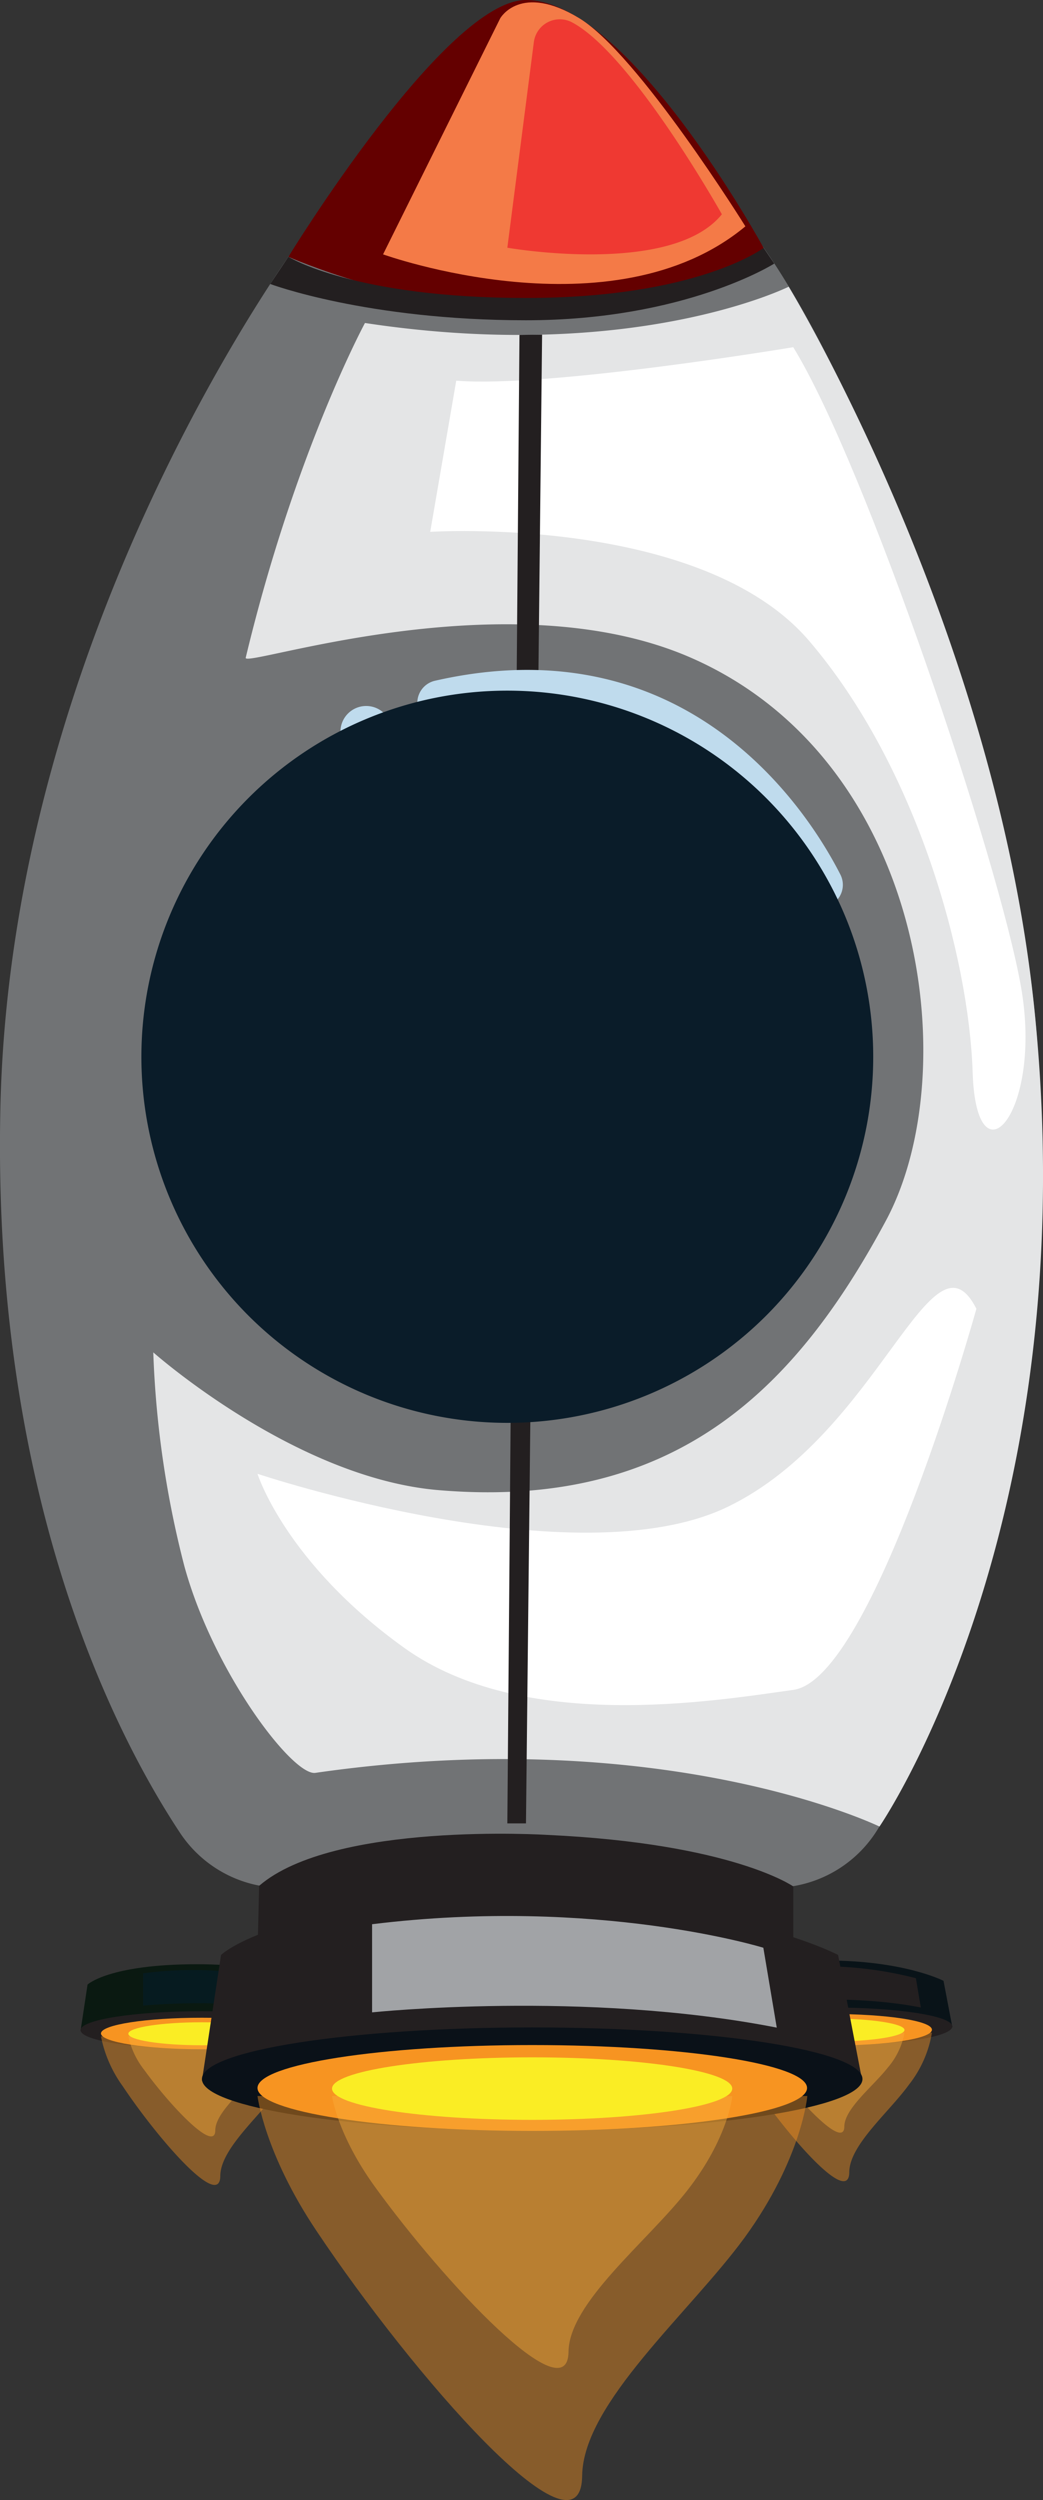 <svg xmlns="http://www.w3.org/2000/svg" viewBox="0 0 153.92 368.68"><rect x="0" y="0" width="153.92" height="368.68" fill="#333333" stroke="none"/><defs><style>.eff7a8b7-52e1-4513-b4b7-4e78c29430ad{fill:#717375;}.f8ab6764-ad9e-4112-be21-bbce9a69814f{fill:#640000;}.f3acea24-28c4-4f04-b02d-db16d969c25e{fill:#e4e5e6;}.b9c2838e-0715-4da7-a156-5d3bbf46d259{fill:#091318;}.a68ea1d9-7ff5-4b24-94a7-fa72d2e18b50{fill:#231f20;}.a267a2bd-5ca9-42e7-bbae-cb73310543b4,.b3969b90-be60-4004-b124-03fd42cdf9ce{fill:#f79421;}.a267a2bd-5ca9-42e7-bbae-cb73310543b4,.e0d6dd7a-8168-45e9-be7a-4e76d54e9bb7{isolation:isolate;opacity:0.43;}.e0d6dd7a-8168-45e9-be7a-4e76d54e9bb7{fill:#fbb03c;}.b451a169-d989-4005-aaca-47d48c5f02ea{fill:#faed24;}.a4099af3-393d-4645-b825-40d1150aa655{fill:#0a1911;}.f40d2918-031c-441b-a139-5d89753503fe{fill:#061b20;}.f108ab8b-43e3-451e-a24f-dedd4a6dc268{fill:#fff;}.b42c5a93-b8d1-4149-98b6-af6e899fc637{fill:#f47a47;}.f0a037ca-b9c0-40c3-bd1c-5148cadf187a{fill:#ef3932;}.b684def1-8a24-4654-a720-47ed30589662{fill:#bfdbed;}.e5c6c73b-a6a0-403e-b6ae-21a221740074{fill:#0a1c29;}.f03deab6-99df-4fa8-acee-d4fd8e821b14{fill:#0a1118;}.a104b781-e12f-4355-b423-dee595aaf3c3{fill:#a1a3a6;}</style></defs><g id="aa41a104-14aa-48aa-b061-bfc358974170" data-name="Layer 2"><g id="b5589b3f-aec8-495e-bfe2-33df3c8c512f" data-name="Layer 1"><path class="eff7a8b7-52e1-4513-b4b7-4e78c29430ad" d="M45.16,34.21S1.67,91.49.06,163.26c-1.27,57,16.72,92.23,26.49,107a18.1,18.1,0,0,0,15.1,8.13h72.47a18.08,18.08,0,0,0,15.67-9.07c8.66-15,23.53-49.45,23.53-108.7,0-37.83-24.3-100.89-40.63-124.1C102.07,21.45,57.89,23.55,45.16,34.21Z"/><path class="f8ab6764-ad9e-4112-be21-bbce9a69814f" d="M42.56,37.87S65.74,0,77.62,0c15.15,0,35.07,36.56,35.07,36.56s-5.78,9-35.07,9C59.78,45.52,42.56,37.87,42.56,37.87Z"/><path class="f3acea24-28c4-4f04-b02d-db16d969c25e" d="M53.86,47.63S43.52,66.73,36.26,97c-.38,1.59,38.59-11.87,65.72,0,34.6,15.13,40.55,61.14,28.73,83.06-13,24.16-30.59,42.66-65.94,39.69C43.55,218,22.62,199.43,22.62,199.43a145.45,145.45,0,0,0,4.58,31.5c4.27,15.62,16,31,19.34,30.51,51.72-7.44,83.25,7.92,83.25,7.92s30.72-44.63,22.84-120.7C146.76,92.1,116.39,42.28,116.39,42.28S93.58,53.66,53.86,47.63Z"/><path class="b9c2838e-0715-4da7-a156-5d3bbf46d259" d="M105.75,292.11s3.13-3,16.19-3c11.54,0,17.3,3,17.3,3l1.3,6.81H104.71Z"/><path class="a68ea1d9-7ff5-4b24-94a7-fa72d2e18b50" d="M104.71,298.83c0-1.54,8-2.79,17.92-2.79s17.91,1.25,17.91,2.79-8,2.8-17.91,2.8S104.71,300.38,104.71,298.83Z"/><path class="a267a2bd-5ca9-42e7-bbae-cb73310543b4" d="M107.73,299.75a18.7,18.7,0,0,0,3.2,7.33c5.19,7.76,14.35,18.29,14.4,13.27,0-4,5.84-8.84,8.81-12.93a16.86,16.86,0,0,0,3.39-7.67Z"/><path class="b3969b90-be60-4004-b124-03fd42cdf9ce" d="M107.73,299.32c0-1.28,6.67-2.32,14.9-2.32s14.9,1,14.9,2.32-6.67,2.33-14.9,2.33S107.73,300.61,107.73,299.32Z"/><path class="e0d6dd7a-8168-45e9-be7a-4e76d54e9bb7" d="M111.77,299.75a12.22,12.22,0,0,0,2.34,4.94c3.78,5.22,10.45,12.31,10.49,8.93,0-2.66,4.25-5.95,6.41-8.71a10.78,10.78,0,0,0,2.47-5.16Z"/><path class="a68ea1d9-7ff5-4b24-94a7-fa72d2e18b50" d="M135.16,291.72a55.69,55.69,0,0,0-21.22-1.28v4.77s11.55-1.21,21.95.83Z"/><path class="b451a169-d989-4005-aaca-47d48c5f02ea" d="M111.77,299.36c0-.93,4.86-1.69,10.86-1.69s10.85.76,10.85,1.69-4.86,1.7-10.85,1.7S111.77,300.3,111.77,299.36Z"/><path class="a4099af3-393d-4645-b825-40d1150aa655" d="M12.92,292.66s3.14-3,16.19-3c11.55,0,17.3,3,17.3,3l1.31,6.81H11.89Z"/><path class="a68ea1d9-7ff5-4b24-94a7-fa72d2e18b50" d="M11.89,299.38c0-1.54,8-2.79,17.91-2.79s17.92,1.25,17.92,2.79-8,2.8-17.92,2.8S11.89,300.93,11.89,299.38Z"/><path class="a267a2bd-5ca9-42e7-bbae-cb73310543b4" d="M14.9,300.3a18.7,18.7,0,0,0,3.2,7.33c5.19,7.76,14.35,18.29,14.41,13.27,0-4,5.83-8.84,8.8-12.93a16.86,16.86,0,0,0,3.39-7.67Z"/><path class="b3969b90-be60-4004-b124-03fd42cdf9ce" d="M14.9,299.87c0-1.29,6.67-2.32,14.9-2.32s14.9,1,14.9,2.32S38,302.2,29.8,302.2,14.9,301.16,14.9,299.87Z"/><path class="e0d6dd7a-8168-45e9-be7a-4e76d54e9bb7" d="M18.94,300.3a12.22,12.22,0,0,0,2.34,4.94c3.78,5.22,10.45,12.31,10.49,8.93,0-2.66,4.25-6,6.42-8.71a10.9,10.9,0,0,0,2.47-5.16Z"/><path class="f40d2918-031c-441b-a139-5d89753503fe" d="M42.34,292.27A55.72,55.72,0,0,0,21.12,291v4.77s11.54-1.21,22,.83Z"/><path class="b451a169-d989-4005-aaca-47d48c5f02ea" d="M18.94,299.91c0-.93,4.87-1.69,10.86-1.69s10.86.76,10.86,1.69-4.86,1.7-10.86,1.7S18.94,300.85,18.94,299.91Z"/><path class="f108ab8b-43e3-451e-a24f-dedd4a6dc268" d="M67.33,56.14,63.49,78.43s40-2.55,55.93,16.09S143,141.2,143.54,158.16s10.42,6,7.13-12.65S127.86,68.75,117.06,51.2C117.06,51.2,81,57.23,67.33,56.14Z"/><path class="f108ab8b-43e3-451e-a24f-dedd4a6dc268" d="M144.09,193s-15.13,54.55-27,56.2S77.2,255.58,59.65,243,38,217.34,38,217.34s47,15.72,69.43,4.85S137.51,180.07,144.09,193Z"/><path class="a68ea1d9-7ff5-4b24-94a7-fa72d2e18b50" d="M76.66,49.39l-1.79,219.5h2.75L80,49.35Z"/><path class="b42c5a93-b8d1-4149-98b6-af6e899fc637" d="M73.82,2.7,56.53,37.51S90.36,49.69,110,33.38c0,0-15.82-25.41-24.51-30.69S73.82,2.7,73.82,2.7Z"/><path class="f0a037ca-b9c0-40c3-bd1c-5148cadf187a" d="M78.78,6.23l-3.91,30.3s24.26,4.25,31.66-4.93c0,0-13.29-23.71-22.18-28.34A3.86,3.86,0,0,0,78.78,6.23Z"/><path class="b684def1-8a24-4654-a720-47ed30589662" d="M62.2,105.59h0a3.31,3.31,0,0,0,3.36,1.34c7.91-1.54,36.53-4.75,52.12,25.37a3.35,3.35,0,0,0,5,1.13l.35-.26a3.34,3.34,0,0,0,1-4.18c-4.49-8.82-22.13-37.17-59.8-28.61A3.35,3.35,0,0,0,62.2,105.59Z"/><path class="b684def1-8a24-4654-a720-47ed30589662" d="M50.24,107.91a3.8,3.8,0,1,1,3.8,3.8A3.8,3.8,0,0,1,50.24,107.91Z"/><path class="a68ea1d9-7ff5-4b24-94a7-fa72d2e18b50" d="M39.88,41.88s14.25,5.35,37.74,5.35,36.64-8.36,36.64-8.36l-1.57-2.31s-9.7,7.38-35.07,7.38-35.06-6.07-35.06-6.07Z"/><path class="e5c6c73b-a6a0-403e-b6ae-21a221740074" d="M36.65,194a54,54,0,1,1,76.43,0A54.05,54.05,0,0,1,36.65,194Z"/><path class="a68ea1d9-7ff5-4b24-94a7-fa72d2e18b50" d="M80.77,270.59s-31.52-2-42.53,7.51L38,288.26l79.07.32V278.19S108.07,271.85,80.77,270.59Z"/><path class="a68ea1d9-7ff5-4b24-94a7-fa72d2e18b50" d="M32.62,288.29s8.53-8.25,44-8.25c31.41,0,47.06,8.25,47.06,8.25l3.56,18.53H29.8Z"/><path class="f03deab6-99df-4fa8-acee-d4fd8e821b14" d="M29.8,306.59c0-4.2,21.82-7.61,48.74-7.61s48.74,3.41,48.74,7.61-21.82,7.6-48.74,7.6S29.8,310.79,29.8,306.59Z"/><path class="a267a2bd-5ca9-42e7-bbae-cb73310543b4" d="M38,309.09s1,8.42,8.73,19.93c14.11,21.1,39,49.77,39.18,36.1.12-10.76,15.88-24.06,24-35.18,8.45-11.63,9.23-20.85,9.23-20.85Z"/><path class="b3969b90-be60-4004-b124-03fd42cdf9ce" d="M38,307.91c0-3.5,18.16-6.33,40.55-6.33s40.55,2.83,40.55,6.33-18.16,6.33-40.55,6.33S38,311.4,38,307.91Z"/><path class="e0d6dd7a-8168-45e9-be7a-4e76d54e9bb7" d="M49,309.09s.74,5.67,6.35,13.42C65.64,336.71,83.8,356,83.9,346.8c.09-7.24,11.57-16.19,17.45-23.68,6.16-7.82,6.72-14,6.72-14Z"/><path class="a104b781-e12f-4355-b423-dee595aaf3c3" d="M112.65,287.23s-24.44-7.56-57.74-3.47v13s31.4-3.3,59.72,2.25Z"/><path class="b451a169-d989-4005-aaca-47d48c5f02ea" d="M49,308c0-2.55,13.22-4.61,29.53-4.61s29.53,2.06,29.53,4.61-13.22,4.61-29.53,4.61S49,310.58,49,308Z"/></g></g></svg>
